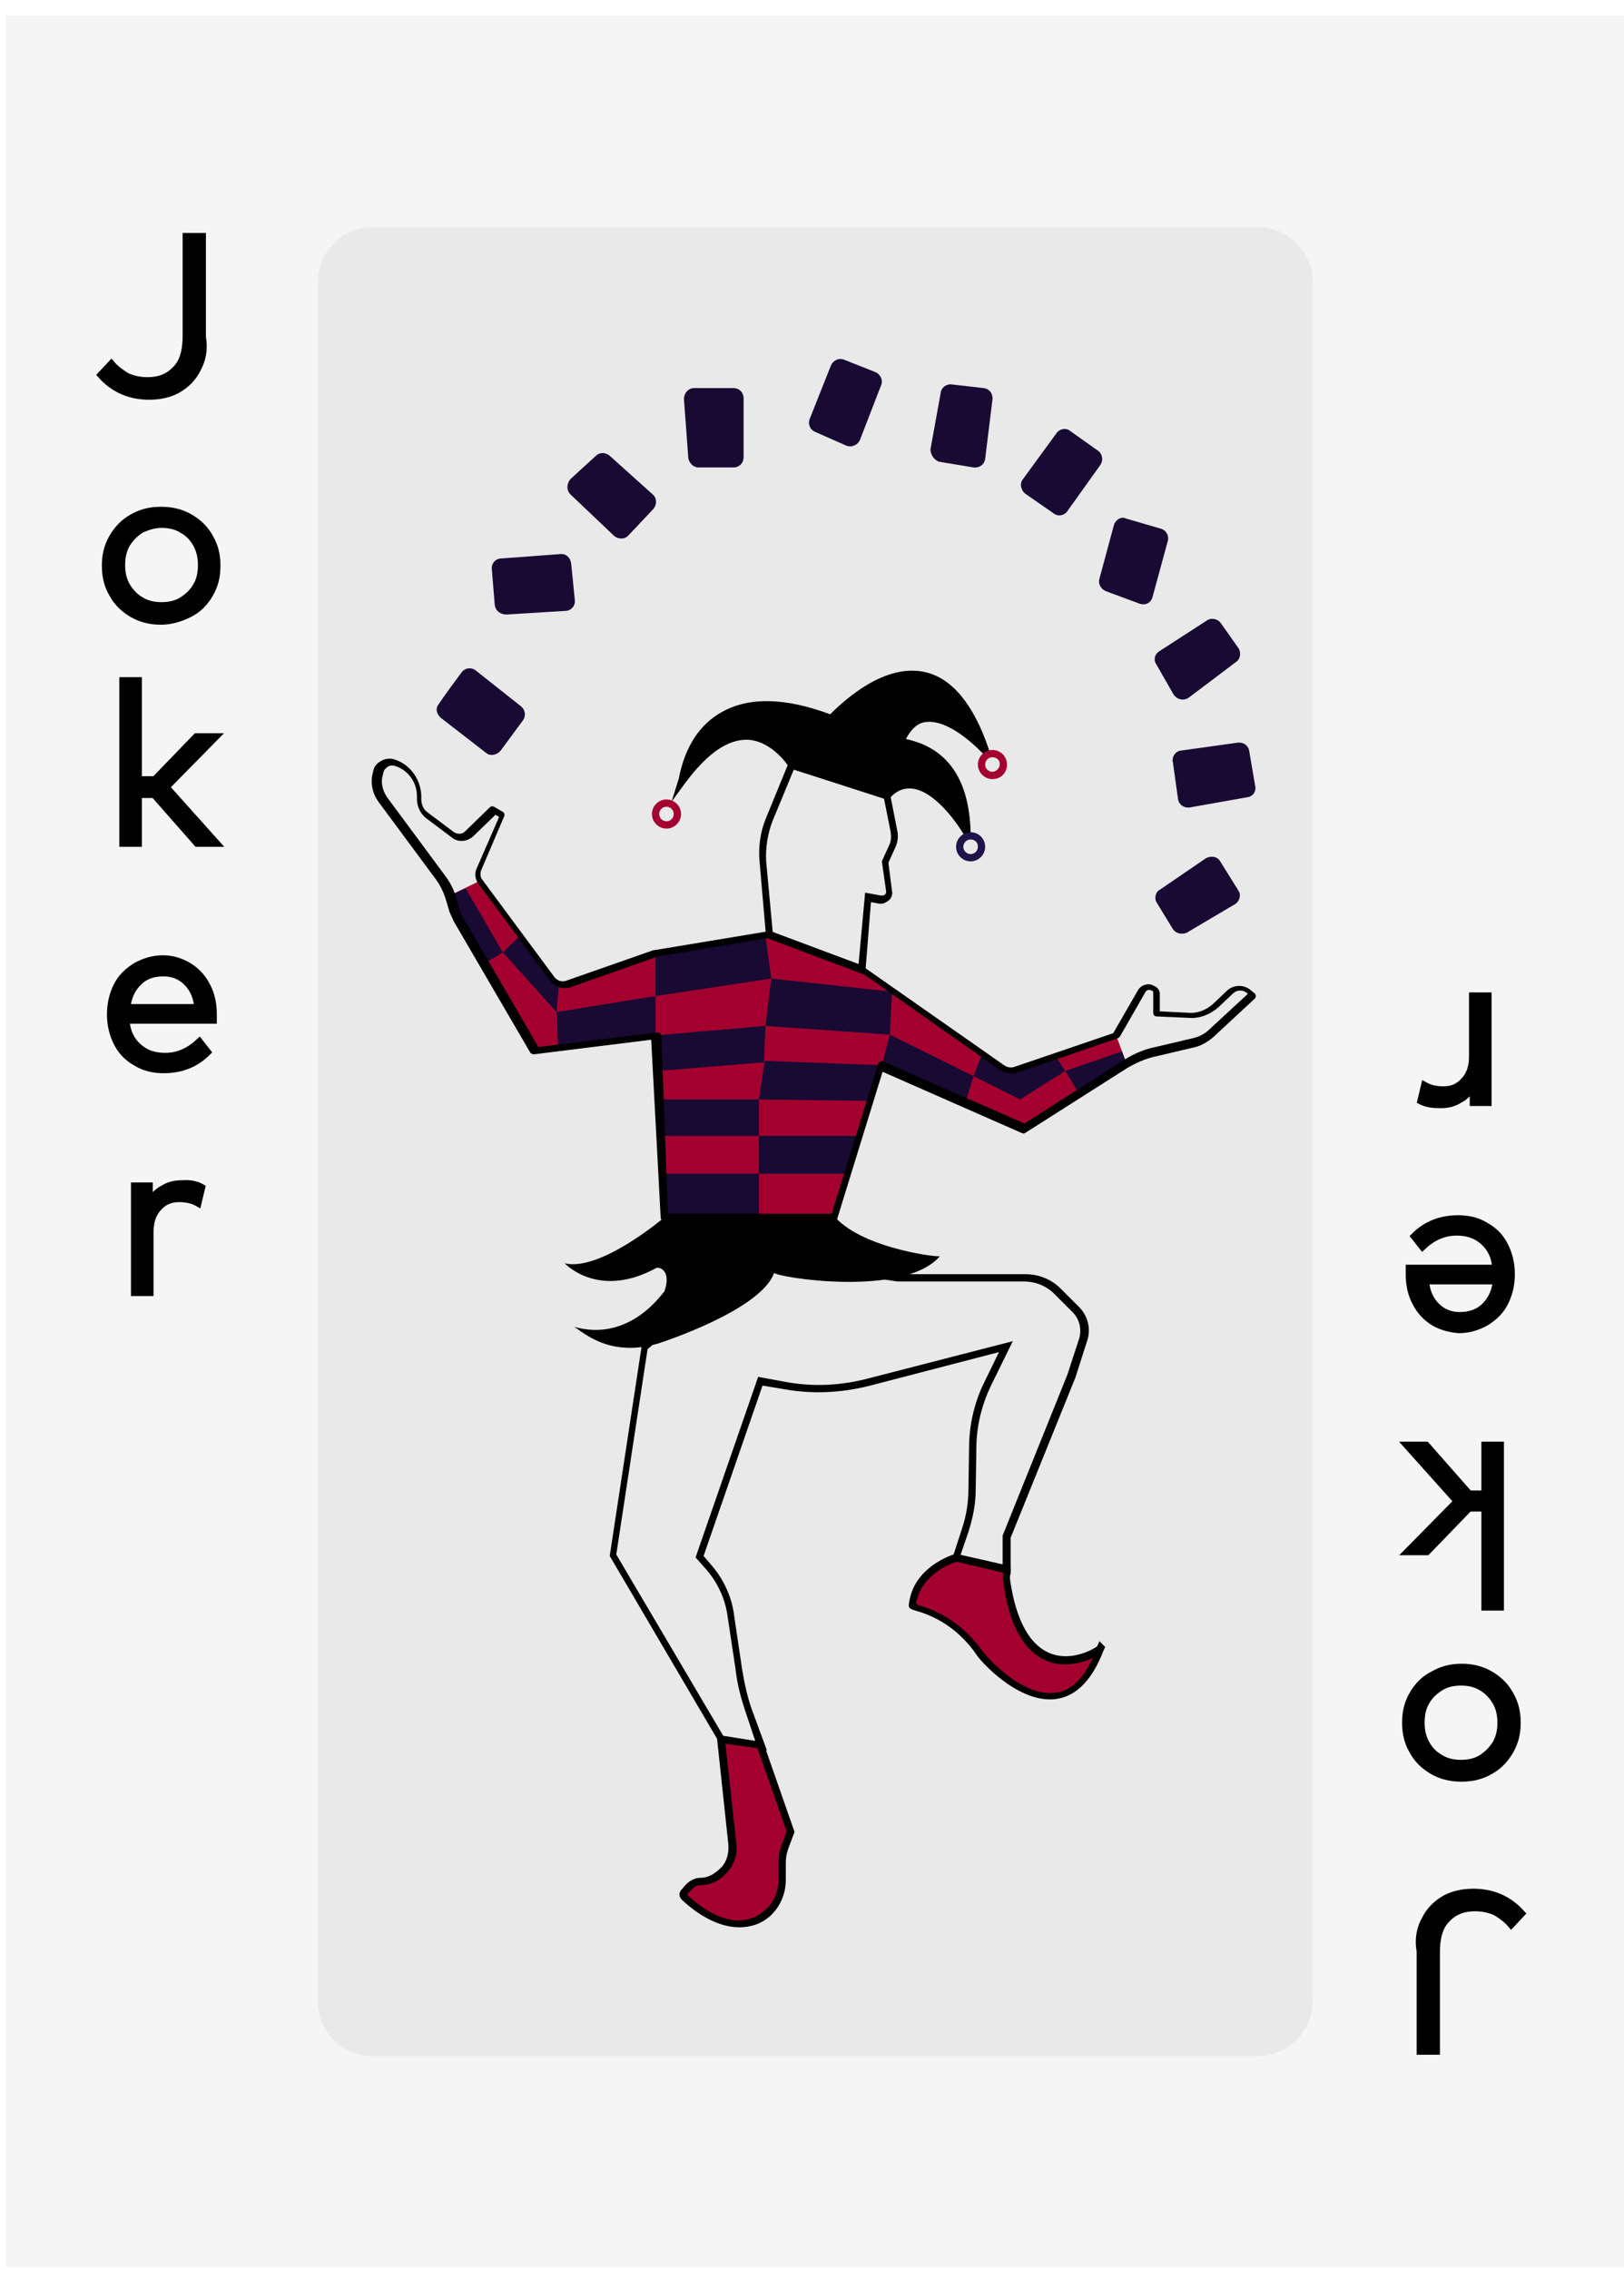 <?xml version="1.0" encoding="utf-8"?>
<!-- Generator: Adobe Illustrator 25.2.0, SVG Export Plug-In . SVG Version: 6.00 Build 0)  -->
<svg version="1.1" id="Layer_1" xmlns="http://www.w3.org/2000/svg" xmlns:xlink="http://www.w3.org/1999/xlink" x="0px" y="0px"
	 viewBox="0 0 223.2 311.8" style="enable-background:new 0 0 223.2 311.8;" xml:space="preserve">
<style type="text/css">
	.st0{fill:#B20033;}
	.st1{fill:#190B38;}
	.st2{fill:#241451;}
	.st3{opacity:2.000000e-02;}
	.st4{opacity:5.000000e-02;}
	.st5{stroke:#000000;stroke-miterlimit:10;}
</style>
<g>
	<g>
		<g>
			<polygon class="st0" points="65.9,121 61.8,123 73.5,144.3 90.1,142.2 91.3,167.2 114.7,167.2 121.2,146.3 140.8,154.9 
				154.8,146 153.4,142.2 138.9,147 118.5,133.2 105.8,128.4 90.1,131 76.9,135.6 			"/>
		</g>
		<g>
			<g>
				<polygon class="st1" points="90.1,142.2 105.2,140.9 105,145.9 90.3,147.1 				"/>
			</g>
			<g>
				<polygon class="st1" points="105.2,140.9 122.3,142.1 122.6,136.2 106,134.4 				"/>
			</g>
			<g>
				<polygon class="st1" points="90.1,142.2 90.1,136.8 76.5,139 76.7,143.9 				"/>
			</g>
			<g>
				<polygon class="st1" points="90.1,136.8 106,134.4 105.2,128.5 90.1,131 				"/>
			</g>
			<g>
				<polygon class="st1" points="76.5,139 76.8,135.2 71.5,128.5 69.1,130.8 				"/>
			</g>
			<g>
				<polygon class="st1" points="69.1,130.8 66.8,132.2 61.8,123 64,122 				"/>
			</g>
			<g>
				<polygon class="st1" points="121.2,146.3 122.3,142.1 133.8,147.8 132.7,151.4 				"/>
			</g>
			<g>
				<polygon class="st1" points="135,144.7 133.8,147.8 140.2,151 146.4,147.1 145.1,145.1 138.9,147 				"/>
			</g>
			<g>
				<polygon class="st1" points="146.4,147.1 148.3,150.2 154.8,146 154.2,144.4 				"/>
			</g>
			<g>
				<polygon class="st1" points="91,161.2 104.3,161.2 104.3,167.2 91.3,167.2 				"/>
			</g>
			<g>
				<polygon class="st1" points="104.3,161.2 104.3,156 118,156 116.6,161.2 				"/>
			</g>
			<g>
				<polygon class="st1" points="104.3,156 90.7,156 90.5,151 104.3,151 				"/>
			</g>
			<g>
				<polygon class="st1" points="104.3,151 105.1,145.7 121.2,146.3 119.7,151.2 				"/>
			</g>
		</g>
		<g>
			<path d="M114.7,167.7H91.3c-0.3,0-0.5-0.2-0.5-0.5l-1.3-24.4l-16.1,2c-0.2,0-0.4-0.1-0.5-0.2l-10.5-18c-0.2-0.4-0.4-0.9-0.6-1.3
				l-0.6-2c-0.3-0.9-0.7-1.7-1.2-2.4l-8-10.8c-0.8-1.1-1.1-2.5-0.8-3.8l0.1-0.4c0.1-0.6,0.5-1.1,1.1-1.4c0.5-0.3,1.2-0.4,1.8-0.2
				c2.3,0.7,3.8,3,3.7,5.4c0,0.8,0.3,1.5,0.9,1.9l3.6,2.7c0.5,0.3,1.1,0.3,1.5-0.1l3.4-3.3c0.2-0.2,0.4-0.2,0.6-0.1l1.2,0.7
				c0.2,0.1,0.3,0.4,0.2,0.6l-3.2,7.5c-0.1,0.3-0.1,0.8,0.1,1.1l10,13.5c0.4,0.5,1,0.7,1.6,0.5l12-4.2c0,0,0.1,0,0.1,0l15.7-2.6
				c0.1,0,0.2,0,0.3,0l12.7,4.8c0,0,0.1,0,0.1,0.1l19.3,13.5c0.4,0.3,1,0.4,1.5,0.2l13.5-4.6l3.4-5.9c0.4-0.7,1.3-1,2-0.7l0.2,0.1
				c0.5,0.2,0.8,0.6,0.8,1.1v2.4l4,0.2c1.2,0.1,2.4-0.4,3.3-1.2l1.9-1.8c0.9-0.9,2.4-0.9,3.3-0.1l0.5,0.4c0.1,0.1,0.2,0.2,0.2,0.4
				s-0.1,0.3-0.2,0.4l-5.6,5.2c-0.8,0.7-1.8,1.3-2.9,1.5l-5.1,1.2c-1.4,0.3-2.7,0.9-3.9,1.6l-14,8.9c-0.1,0.1-0.3,0.1-0.5,0
				l-19.1-8.4l-6.3,20.4C115.1,167.5,114.9,167.7,114.7,167.7z M91.8,166.7h22.5l6.4-20.6c0-0.1,0.1-0.2,0.3-0.3
				c0.1-0.1,0.3-0.1,0.4,0l19.4,8.5l13.8-8.8c1.3-0.8,2.7-1.4,4.2-1.7l5.1-1.2c0.9-0.2,1.7-0.6,2.4-1.3l5.2-4.8l-0.1-0.1
				c-0.6-0.5-1.4-0.5-2,0.1l-1.9,1.8c-1.1,1-2.6,1.6-4,1.5l-4.5-0.2c-0.3,0-0.5-0.2-0.5-0.5v-2.8c0-0.1-0.1-0.2-0.1-0.2l-0.2-0.1
				c-0.3-0.1-0.7,0-0.8,0.3l-3.5,6.1c-0.1,0.1-0.2,0.2-0.3,0.2l-13.7,4.7c-0.8,0.3-1.7,0.1-2.4-0.3l-19.2-13.5l-12.5-4.7l-15.5,2.6
				l-11.9,4.2c-1,0.3-2.1,0-2.7-0.8l-10-13.5c-0.4-0.6-0.5-1.4-0.2-2l3.1-7.1l-0.5-0.3l-3.1,3c-0.8,0.7-2,0.8-2.8,0.2l-3.6-2.7
				c-0.9-0.7-1.3-1.7-1.3-2.8c0.1-2-1.1-3.8-3-4.4c-0.3-0.1-0.7-0.1-1,0.1c-0.3,0.2-0.5,0.4-0.6,0.8l-0.1,0.4c-0.3,1,0,2.1,0.6,3
				l8,10.8c0.6,0.8,1.1,1.7,1.4,2.7l0.6,2c0.1,0.4,0.3,0.8,0.5,1.1l10.3,17.7l16.3-2c0.1,0,0.3,0,0.4,0.1c0.1,0.1,0.2,0.2,0.2,0.4
				L91.8,166.7z"/>
		</g>
		<g>
			<path d="M118.9,133.9l-13.6-5.1l-0.9-10.4c-0.2-2.1,0.1-4.2,0.9-6.1l3.2-7.8l13.8,4.4l1,5.1c0.2,0.8,0.1,1.7-0.3,2.5l-0.9,2
				l0.5,3.9c0.1,0.5-0.1,1-0.5,1.3c-0.4,0.3-0.8,0.5-1.3,0.4l-1.1-0.2L118.9,133.9z M106.2,128l11.8,4.4l0.9-9.8l2.2,0.4
				c0.2,0,0.3,0,0.5-0.1c0.1-0.1,0.2-0.3,0.2-0.4l-0.6-4.2l1-2.2c0.3-0.6,0.3-1.2,0.2-1.9l-0.9-4.5l-12.4-4l-2.9,7
				c-0.7,1.8-1,3.7-0.9,5.6L106.2,128z"/>
		</g>
		<g>
			<path d="M108.8,105c0,0-6.1-10.1-15,2.2c0.1-0.4,1.7-15.5,20.4-8.5c0,0.1,14.2-16.4,21.1,4.4c-0.1,0-8.5-9.2-11.5-1.3
				c0.1,0.4,8.7,0.1,9.1,12.5c0.1,0.1-6.1-10.3-11-5L108.8,105z"/>
			<path d="M132.7,114.9l-0.3-0.4c-0.6-1-3.8-5.9-7.1-6.2c-1.1-0.1-2.1,0.3-3,1.3l-0.2,0.2l-13.6-4.3l-0.1-0.2c0,0-2.2-3.5-5.6-3.7
				c-2.8-0.1-5.6,1.9-8.6,5.9l-1.9,2.6l1-3.2c0.8-4.2,2.8-7.4,5.9-9.1c3.7-2.1,8.7-2,14.9,0.3c2.2-2.2,7.6-7,13-5.8
				c3.7,0.8,6.7,4.4,8.8,10.6l0.2,0.7h-0.7c-0.2,0-0.3-0.1-0.5-0.3c-3.1-3.1-5.9-4.5-7.9-4.1c-1,0.2-1.8,1-2.5,2.3
				c5.7,1.2,8.7,5.5,8.9,12.8l0,0.3L132.7,114.9z M125,107.2c0.1,0,0.3,0,0.4,0c2.8,0.3,5.4,3.2,6.9,5.2c-1-8.5-6.2-9.6-8-10
				c-0.5-0.1-0.8-0.2-0.9-0.5l0-0.1l0.1-0.1c0.7-1.9,1.9-3.1,3.4-3.4c2-0.4,4.6,0.7,7.4,3.1c-1.9-4.7-4.3-7.4-7.3-8.1
				c-4.9-1.1-10.1,3.6-12.1,5.6c-0.2,0.2-0.4,0.4-0.7,0.3c-6-2.3-10.9-2.4-14.3-0.5c-2.3,1.3-4,3.5-4.9,6.4c2.7-3.1,5.3-4.6,8-4.5
				c3.6,0.2,5.8,3.2,6.3,4l12.7,4C122.7,107.7,123.8,107.2,125,107.2z"/>
		</g>
		<g>
			<path d="M105.4,240.4l-6.5-1l-15.1-25.7l4.4-28.9l15.1-13l20.3,3.2l17.3,0c1.9,0,3.6,0.7,4.9,2l2.5,2.5c1.2,1.2,1.7,3,1.1,4.7
				l-1.6,5l-8.9,22v5l-8.1-1.9l1.4-4.3c0.6-1.8,0.9-3.6,0.9-5.5l0.1-6.3c0.1-2.9,0.8-5.8,2.1-8.4l2-4.1l-17.7,4.6
				c-3.9,1-7.9,1.2-11.8,0.5l-3-0.5l-8.1,23.4l1.2,1.4c1.6,1.9,2.7,4.3,3,6.8l1.1,7.4c0.3,1.8,0.7,3.7,1.3,5.4L105.4,240.4z
				 M99.4,238.4l4.4,0.7l-1.4-4.2c-0.6-1.8-1.1-3.7-1.3-5.6L100,222c-0.3-2.3-1.3-4.5-2.8-6.3l-1.6-1.8l8.6-24.8l3.8,0.7
				c3.8,0.7,7.6,0.5,11.4-0.5l19.8-5.1l-3,6.1c-1.2,2.5-1.9,5.2-2,8l-0.1,6.3c0,2-0.4,3.9-1,5.8l-1.1,3.2l5.8,1.3l0-4l8.9-22.1
				l1.6-4.9c0.4-1.3,0.1-2.7-0.9-3.7l-2.5-2.5c-1.1-1.1-2.6-1.7-4.2-1.7h-17.4l-19.9-3.1l-14.4,12.4l-4.3,28.2L99.4,238.4z"/>
		</g>
		<g>
			<path class="st0" d="M99.1,238.9l1.6,14.4c0.1,1.3-0.2,2.6-1.1,3.6c-0.7,0.8-1.8,1.5-3.1,1.6c-0.6,0-1.2,0.3-1.6,0.7
				c-0.3,0.3-0.5,0.6-0.7,0.8c-0.2,0.2-0.2,0.5,0,0.7c1.4,1.3,7,6.3,11.6,2.1c1.3-1.1,1.9-2.8,1.9-4.6v-2.3c0-0.7,0.1-1.4,0.4-2
				l0.8-2.2l-4.2-11.8L99.1,238.9z"/>
			<path d="M101.6,264.7c-2.8,0-5.7-1.7-7.9-3.8c-0.4-0.4-0.4-0.9-0.1-1.3c0.2-0.2,0.4-0.5,0.7-0.8c0.5-0.5,1.2-0.9,2-0.9
				c1,0,1.9-0.5,2.8-1.4c0.8-0.8,1.1-2,1-3.2l-1.6-15l6.4,1l4.3,12.3l-0.9,2.4c-0.2,0.6-0.3,1.2-0.3,1.9v2.3c0,1.9-0.8,3.7-2.1,4.9
				C104.7,264.2,103.2,264.7,101.6,264.7z M99.7,239.5l1.5,13.7c0.2,1.5-0.3,2.9-1.3,4c-1,1.1-2.2,1.7-3.5,1.7c-0.5,0-1,0.2-1.3,0.6
				c-0.3,0.3-0.5,0.5-0.7,0.7c1.5,1.4,6.7,5.9,10.9,2c1.1-1,1.7-2.5,1.7-4.2v-2.3c0-0.8,0.1-1.5,0.4-2.2l0.7-2l-4-11.4L99.7,239.5z"
				/>
		</g>
		<g>
			<path class="st0" d="M131.4,213.9c0,0-5.6,1.6-6.1,6.6c0,0.3,5.3,0.7,9.4,6.6c0.1,0.4,11.4,13.3,16.4-0.9
				c0.3,0.3-10.7,7.2-12.9-9.4c-0.1,0.1,0.1-1.4,0.1-1.4L131.4,213.9z"/>
			<path d="M144.3,233.4C144.3,233.4,144.3,233.4,144.3,233.4c-4.7,0-9.3-5-10-6l0,0c-3.1-4.6-7.1-5.8-8.5-6.2
				c-0.6-0.2-0.9-0.3-0.9-0.7c0.5-5.4,6.2-7,6.4-7.1l0.1,0l7.5,1.7l0,0.4c0,0.5-0.1,1-0.1,1.2l0,0.1c0.8,5.8,2.8,9.4,5.9,10.4
				c2.8,0.9,5.6-0.7,6.1-1.1l0.3-0.7l0.8,0.8l-0.2,0.4c0,0,0,0,0,0C150,231.1,147.5,233.4,144.3,233.4z M125.9,220.3
				c0.1,0,0.1,0,0.2,0.1c1.6,0.5,5.7,1.7,9.1,6.6l0.1,0.1c0.3,0.4,5.1,5.9,9.6,5.4c2.2-0.2,3.9-1.8,5.3-4.8c-1.2,0.6-3.1,1.1-5,0.8
				c-2.7-0.5-6.2-2.8-7.3-11.2c-0.1-0.2-0.1-0.6,0-1.3l-6.4-1.5C130.7,214.7,126.5,216.3,125.9,220.3z"/>
		</g>
		<g>
			<path d="M91.3,167.2c0,0-8.8,7.5-13.7,6.3c0.4,0.4,4.9,4.8,12.5,0.7c0.3-0.3,2.3,0.1,1.2,3.2c-0.1-0.1-4.6,7.1-12.5,4.8
				c0.7,0.1,4.5,4.5,11.7,2.3c0,0,14.1-4.5,15.9-9.7c0.1,0.6,17.9,3.5,22.8-2.3c0.4,0.3-10.4-0.9-14.4-5.3H91.3z"/>
		</g>
		<g>
			<path class="st0" d="M91.6,113.8c-1.1,0-2-0.9-2-2s0.9-2,2-2s2,0.9,2,2S92.7,113.8,91.6,113.8z M91.6,110.8c-0.6,0-1,0.5-1,1
				c0,0.6,0.5,1,1,1c0.6,0,1-0.5,1-1C92.6,111.3,92.2,110.8,91.6,110.8z"/>
		</g>
		<g>
			<path class="st0" d="M136.4,107c-1.1,0-2-0.9-2-2s0.9-2,2-2s2,0.9,2,2S137.6,107,136.4,107z M136.4,104c-0.6,0-1,0.5-1,1
				c0,0.6,0.5,1,1,1s1-0.5,1-1C137.5,104.5,137,104,136.4,104z"/>
		</g>
		<g>
			<path class="st2" d="M133.4,118.3c-1.1,0-2-0.9-2-2s0.9-2,2-2c1.1,0,2,0.9,2,2S134.5,118.3,133.4,118.3z M133.4,115.3
				c-0.6,0-1,0.5-1,1c0,0.6,0.5,1,1,1c0.6,0,1-0.5,1-1C134.4,115.7,134,115.3,133.4,115.3z"/>
		</g>
	</g>
	<g>
		<g>
			<path class="st1" d="M60.3,96.7c0.8-1.2,2.2-3.1,3.1-4.3c0.5-0.7,1.4-0.8,2-0.3l6.2,4.9c0.6,0.5,0.7,1.3,0.3,1.9l-3.1,4.2
				c-0.5,0.6-1.4,0.8-2,0.3l-6.2-4.8C60,98.1,59.8,97.3,60.3,96.7z"/>
		</g>
		<g>
			<path class="st1" d="M68,83.1l-0.4-4.9c-0.1-0.8,0.5-1.5,1.3-1.5l8.1-0.6c0.8-0.1,1.4,0.5,1.5,1.3l0.5,5c0.1,0.8-0.5,1.5-1.3,1.5
				l-8.1,0.5C68.8,84.4,68.1,83.9,68,83.1z"/>
		</g>
		<g>
			<path class="st1" d="M78.4,65.8l3.5-3.2c0.5-0.5,1.3-0.5,1.9,0l5.9,5.3c0.6,0.5,0.6,1.4,0.1,2l-3.4,3.6c-0.5,0.6-1.4,0.6-2,0.1
				l-6-5.7C77.8,67.3,77.9,66.4,78.4,65.8z"/>
		</g>
		<g>
			<path class="st1" d="M94,54.8l0.6,8.1c0.1,0.7,0.7,1.3,1.4,1.3h4.8c0.8,0,1.4-0.6,1.4-1.4v-8.1c0-0.8-0.6-1.4-1.4-1.4h-5.4
				C94.6,53.3,94,54,94,54.8z"/>
		</g>
		<g>
			<path class="st1" d="M111.3,57.5l2.9-7.3c0.3-0.7,1.1-1.1,1.8-0.8l4.3,1.7c0.7,0.3,1.1,1.1,0.8,1.8l-2.9,7.5
				c-0.3,0.7-1.1,1.1-1.9,0.8l-4.3-1.9C111.3,59,111,58.2,111.3,57.5z"/>
		</g>
		<g>
			<path class="st1" d="M127.9,61.6l1.4-7.7c0.1-0.7,0.8-1.2,1.5-1.1l4.4,0.5c0.8,0.1,1.3,0.8,1.2,1.6l-1,8.1
				c-0.1,0.8-0.8,1.3-1.6,1.2l-4.8-0.8C128.3,63.1,127.8,62.3,127.9,61.6z"/>
		</g>
		<g>
			<path class="st1" d="M140.6,65.8l4.6-6.3c0.4-0.6,1.3-0.8,1.9-0.3l3.8,2.7c0.6,0.4,0.8,1.3,0.3,2l-4.5,6.3
				c-0.4,0.6-1.3,0.8-1.9,0.3l-3.9-2.7C140.3,67.3,140.1,66.4,140.6,65.8z"/>
		</g>
		<g>
			<path class="st1" d="M153.1,72.1l-2,7.4c-0.2,0.7,0.2,1.4,0.9,1.7l4.6,1.7c0.8,0.3,1.6-0.1,1.8-0.9l2.1-7.7
				c0.2-0.7-0.2-1.5-1-1.7l-4.8-1.4C154.1,70.9,153.3,71.4,153.1,72.1z"/>
		</g>
		<g>
			<path class="st1" d="M159.4,89.4l6.5-4.2c0.6-0.4,1.5-0.2,1.9,0.4l2.4,3.4c0.4,0.6,0.3,1.5-0.3,1.9l-6.5,4.9
				c-0.7,0.5-1.6,0.3-2.1-0.4l-2.4-4.2C158.5,90.6,158.7,89.8,159.4,89.4z"/>
		</g>
		<g>
			<path class="st1" d="M161.2,104.7l0.7,5c0.1,0.8,0.8,1.3,1.6,1.2l7.9-1.4c0.8-0.1,1.3-0.8,1.1-1.6l-0.8-4.7
				c-0.1-0.8-0.8-1.3-1.6-1.2l-7.9,1.1C161.6,103.2,161,103.9,161.2,104.7z"/>
		</g>
		<g>
			<path class="st1" d="M159,124l2.2,3.6c0.4,0.6,1.2,0.8,1.9,0.5l6.6-3.9c0.7-0.4,0.9-1.3,0.5-1.9l-2.5-4c-0.4-0.7-1.3-0.8-2-0.4
				l-6.3,4.3C158.8,122.5,158.6,123.4,159,124z"/>
		</g>
	</g>
	<g>
		<g class="st3">
			<rect x="0.8" y="2.1" width="222.4" height="309.3"/>
		</g>
		<g class="st3">
			<rect x="0.8" y="2.1" width="222.4" height="309.3"/>
		</g>
		<g class="st4">
			<path d="M172.8,282.4H51.2c-4.2,0-7.5-3.4-7.5-7.5V38.7c0-4.2,3.4-7.5,7.5-7.5h121.7c4.2,0,7.5,3.4,7.5,7.5v236.1
				C180.4,279,177,282.4,172.8,282.4z"/>
		</g>
		<g>
			<path class="st5" d="M27.1,50.7c-0.6,1.2-1.5,2.1-2.7,2.8c-1.1,0.6-2.4,0.9-3.9,0.9c-2.7,0-4.9-1-6.6-2.9l1.4-1.5
				c0.6,0.7,1.3,1.2,2.1,1.7c0.9,0.4,1.8,0.6,2.9,0.6c1.6,0,2.9-0.5,3.9-1.6c1-1,1.4-2.6,1.4-4.5V32.5h2.2v13.8
				C28.1,48,27.8,49.4,27.1,50.7z"/>
			<path class="st5" d="M26.1,71.1c1.2,0.7,2.1,1.6,2.7,2.7c0.7,1.2,1,2.4,1,3.9s-0.3,2.7-1,3.9c-0.7,1.2-1.6,2.1-2.8,2.7
				s-2.5,1-3.9,1c-1.4,0-2.7-0.3-3.9-1s-2.1-1.6-2.7-2.7c-0.7-1.2-1-2.4-1-3.9s0.3-2.7,1-3.9c0.7-1.2,1.6-2.1,2.7-2.7
				c1.2-0.7,2.5-1,3.9-1C23.6,70.1,24.9,70.4,26.1,71.1z M19.4,72.7c-0.8,0.5-1.5,1.2-2,2c-0.5,0.9-0.7,1.8-0.7,2.9
				c0,1.1,0.2,2,0.7,2.9c0.5,0.8,1.1,1.5,2,2c0.8,0.5,1.8,0.7,2.8,0.7c1,0,2-0.2,2.8-0.7c0.8-0.5,1.5-1.1,2-2
				c0.5-0.8,0.7-1.8,0.7-2.9c0-1.1-0.2-2-0.7-2.9c-0.5-0.9-1.1-1.5-2-2c-0.8-0.5-1.8-0.7-2.8-0.7C21.2,72,20.3,72.3,19.4,72.7z"/>
			<path class="st5" d="M21.2,107.2l5.8-6h2.6l-6.8,6.9l6.9,7.7h-2.6l-5.9-6.7h-2.2v6.7h-2.1V93.5h2.1v13.6H21.2z"/>
			<path class="st5" d="M25.9,132.7c1,0.6,1.9,1.5,2.5,2.7c0.6,1.1,0.9,2.4,0.9,3.9c0,0.4,0,0.7,0,0.8H17.3c0.1,1.6,0.7,2.8,1.7,3.7
				c1,0.9,2.2,1.3,3.7,1.3c1.8,0,3.3-0.7,4.7-2l1.1,1.4c-1.6,1.6-3.6,2.4-6,2.4c-1.4,0-2.7-0.3-3.8-1c-1.1-0.6-2-1.5-2.6-2.7
				s-0.9-2.5-0.9-3.9c0-1.4,0.3-2.7,0.9-3.9c0.6-1.2,1.5-2,2.6-2.7c1.1-0.6,2.3-1,3.7-1C23.7,131.7,24.9,132.1,25.9,132.7z
				 M19,134.9c-0.9,0.9-1.4,2-1.6,3.5h9.8c-0.1-1.4-0.6-2.6-1.5-3.5c-0.9-0.9-2-1.3-3.2-1.3C21,133.6,19.9,134,19,134.9z"/>
			<path class="st5" d="M27.7,163.1l-0.5,2.1c-0.7-0.4-1.6-0.6-2.6-0.6c-1.2,0-2.1,0.4-2.9,1.3c-0.8,0.9-1.1,2-1.1,3.4v8.2h-2.1
				v-14.6h2v2.3c0.5-0.8,1.1-1.5,1.9-1.9c0.8-0.5,1.6-0.7,2.6-0.7C26.1,162.5,27,162.7,27.7,163.1z"/>
		</g>
		<g>
			<path class="st5" d="M195.9,263.6c0.6-1.2,1.5-2.1,2.7-2.8c1.1-0.6,2.4-0.9,3.9-0.9c2.7,0,4.9,1,6.6,2.9l-1.4,1.5
				c-0.6-0.7-1.3-1.2-2.1-1.7c-0.9-0.4-1.8-0.6-2.9-0.6c-1.6,0-2.9,0.5-3.9,1.6c-1,1-1.4,2.6-1.4,4.5v13.6h-2.2V268
				C194.9,266.3,195.2,264.8,195.9,263.6z"/>
			<path class="st5" d="M196.9,243.2c-1.2-0.7-2.1-1.6-2.7-2.7c-0.7-1.2-1-2.4-1-3.9s0.3-2.7,1-3.9c0.7-1.2,1.6-2.1,2.8-2.7
				c1.2-0.7,2.5-1,3.9-1s2.7,0.3,3.9,1c1.2,0.7,2.1,1.6,2.7,2.7c0.7,1.2,1,2.4,1,3.9s-0.3,2.7-1,3.9c-0.7,1.2-1.6,2.1-2.7,2.7
				c-1.2,0.7-2.5,1-3.9,1C199.4,244.2,198.1,243.9,196.9,243.2z M203.6,241.5c0.8-0.5,1.5-1.2,2-2c0.5-0.9,0.7-1.8,0.7-2.9
				c0-1.1-0.2-2-0.7-2.9c-0.5-0.8-1.1-1.5-2-2c-0.8-0.5-1.8-0.7-2.8-0.7c-1,0-2,0.2-2.8,0.7c-0.8,0.5-1.5,1.1-2,2
				c-0.5,0.8-0.7,1.8-0.7,2.9c0,1.1,0.2,2,0.7,2.9c0.5,0.9,1.1,1.5,2,2c0.8,0.5,1.8,0.7,2.8,0.7C201.8,242.2,202.8,242,203.6,241.5z
				"/>
			<path class="st5" d="M201.9,207.1l-5.8,6h-2.6l6.8-6.9l-6.9-7.7h2.6l5.9,6.7h2.2v-6.7h2.1v22.2h-2.1v-13.6H201.9z"/>
			<path class="st5" d="M197.1,181.6c-1-0.6-1.9-1.5-2.5-2.7c-0.6-1.1-0.9-2.4-0.9-3.9c0-0.4,0-0.7,0-0.8h11.9
				c-0.1-1.6-0.7-2.8-1.7-3.7c-1-0.9-2.2-1.3-3.7-1.3c-1.8,0-3.3,0.7-4.7,2l-1.1-1.4c1.6-1.6,3.6-2.4,6-2.4c1.4,0,2.7,0.3,3.8,1
				c1.1,0.6,2,1.5,2.6,2.7c0.6,1.2,0.9,2.5,0.9,3.9c0,1.4-0.3,2.7-0.9,3.9c-0.6,1.2-1.5,2-2.6,2.7c-1.1,0.6-2.3,1-3.7,1
				C199.3,182.5,198.1,182.2,197.1,181.6z M204.1,179.4c0.9-0.9,1.4-2,1.6-3.5h-9.8c0.1,1.4,0.6,2.6,1.5,3.5c0.9,0.9,2,1.3,3.2,1.3
				C202,180.7,203.2,180.3,204.1,179.4z"/>
			<path class="st5" d="M195.3,151.2l0.5-2.1c0.7,0.4,1.6,0.6,2.6,0.6c1.2,0,2.1-0.4,2.9-1.3c0.8-0.9,1.1-2,1.1-3.4v-8.2h2.1v14.6
				h-2v-2.3c-0.5,0.8-1.1,1.5-1.9,1.9c-0.8,0.5-1.6,0.7-2.6,0.7C196.9,151.7,196.1,151.6,195.3,151.2z"/>
		</g>
	</g>
</g>
</svg>
